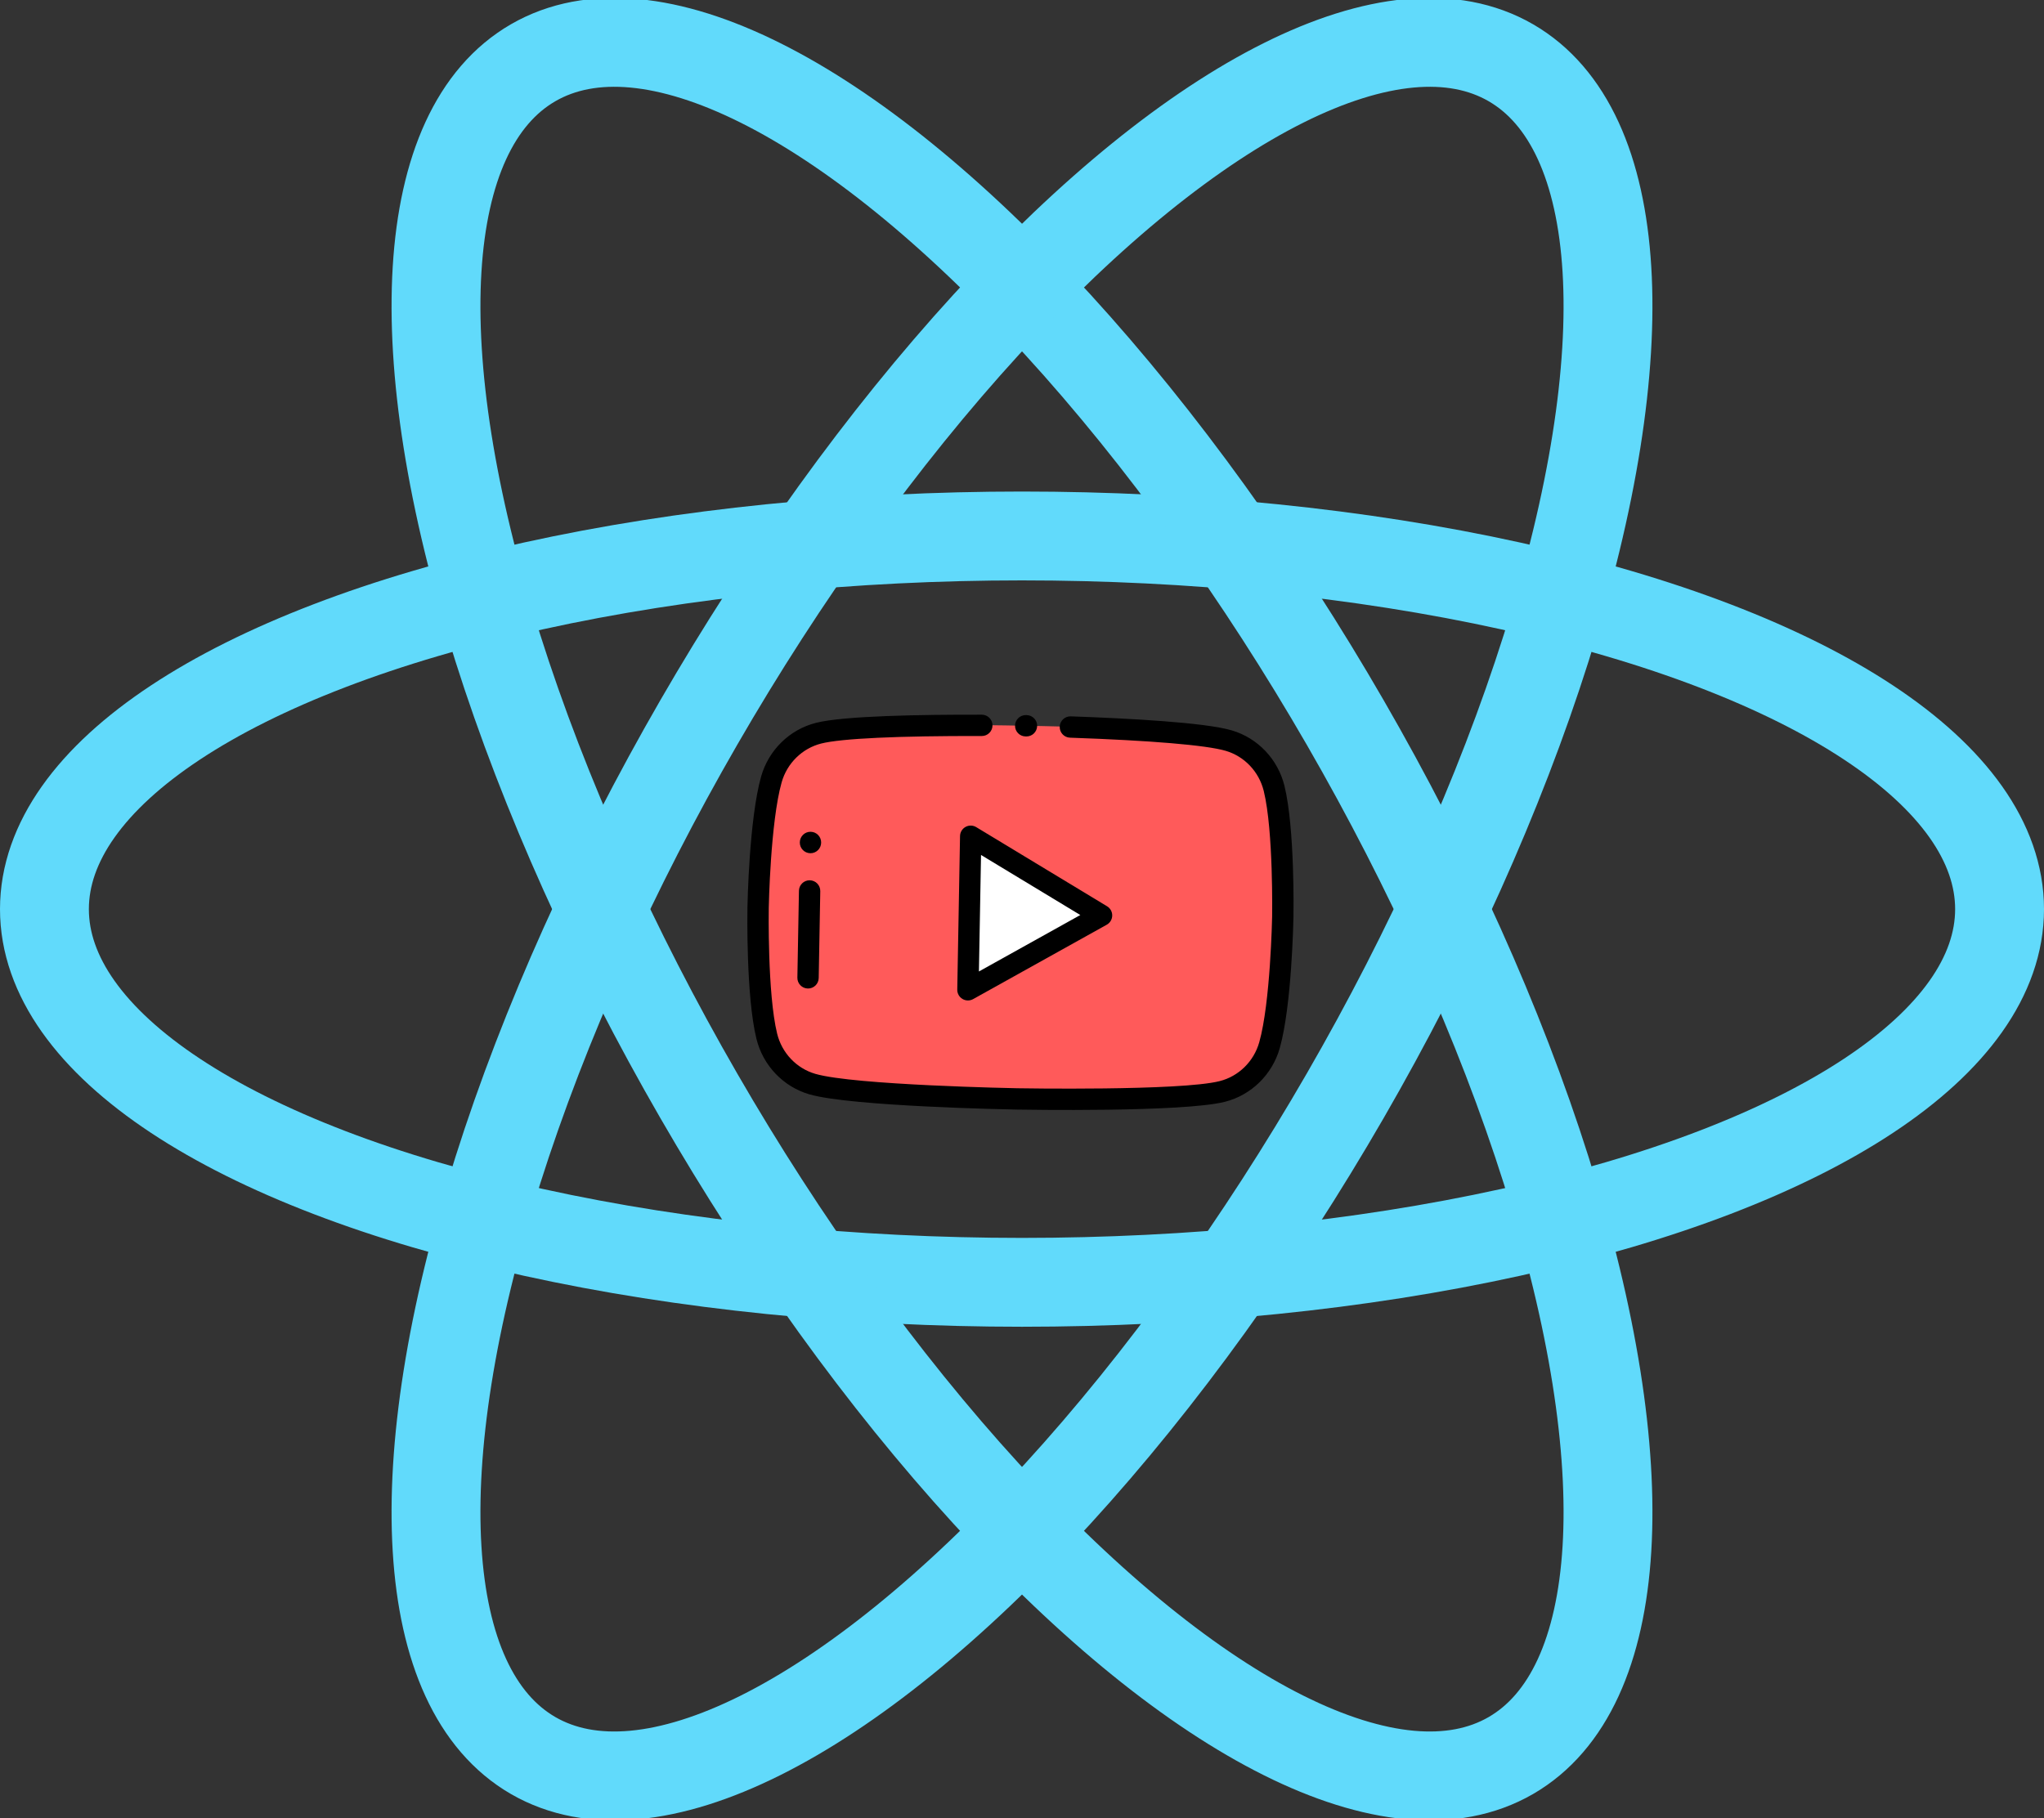 <?xml version="1.0" encoding="utf-8"?>
<svg viewBox="-11.5 -10.232 23 20.463" xmlns="http://www.w3.org/2000/svg">
  <rect x="-11.5" y="-10.232" width="23" height="20.463" fill="#333333" stroke="none"/>
  <circle fill="#61dafb" r="2.05"/>
  <g fill="none" stroke="#61dafb">
    <ellipse rx="11" ry="4.2"/>
    <ellipse rx="11" ry="4.2" transform="rotate(60)"/>
    <ellipse rx="11" ry="4.2" transform="rotate(120)"/>
  </g>
  <g transform="matrix(0.012, 0, 0, 0.012, -0.316, -0.032)" style="">
    <path style="fill:#FF5A5A;" d="M 260.591 -114.711 C 254.933 -136.223 238.261 -153.166 217.093 -158.916 C 178.725 -169.364 64.22 -169.364 24.872 -169.364 C -14.476 -169.364 -128.981 -169.364 -167.349 -158.916 C -188.517 -153.166 -205.189 -136.223 -210.847 -114.711 C -221.128 -75.72 -221.128 5.635 -221.128 5.635 C -221.128 5.635 -221.128 86.989 -210.847 125.982 C -205.189 147.494 -188.517 164.437 -167.349 170.187 C -128.981 180.635 -33.128 180.635 24.872 180.635 C 82.872 180.635 178.725 180.635 217.093 170.187 C 238.261 164.437 254.933 147.494 260.591 125.982 C 270.872 86.989 270.872 5.635 270.872 5.635 C 270.872 5.635 270.872 -75.72 260.591 -114.711 Z" transform="matrix(1, 0.018, -0.018, 1, 0.103, -0.437)"/>
    <path d="M 30.457 -159.295 C 30.448 -159.295 30.439 -159.295 30.43 -159.295 L 29.705 -159.297 C 24.19 -159.312 19.73 -163.788 19.732 -169.3 C 19.732 -169.308 19.732 -169.316 19.732 -169.324 C 19.747 -174.838 24.222 -179.297 29.732 -179.297 C 29.742 -179.297 29.75 -179.297 29.76 -179.297 L 30.484 -179.295 C 35.999 -179.28 40.459 -174.804 40.457 -169.292 C 40.457 -169.284 40.457 -169.276 40.457 -169.268 C 40.442 -163.754 35.967 -159.295 30.457 -159.295 Z" transform="matrix(1, 0.018, -0.018, 1, -2.977, -0.556)"/>
    <path d="M 24.869 190.635 C 18.533 190.635 -130.772 190.512 -169.98 179.835 C -194.587 173.151 -213.956 153.49 -220.522 128.525 C -231.01 88.743 -231.131 9.01 -231.131 5.635 C -231.131 2.26 -231.01 -77.473 -220.52 -117.26 C -213.956 -142.219 -194.587 -161.881 -169.974 -168.566 C -144.073 -175.619 -71.203 -178.137 -14.634 -179.006 C -9.126 -179.054 -4.566 -174.683 -4.481 -169.161 C -4.397 -163.639 -8.804 -159.093 -14.326 -159.009 C -92.666 -157.804 -146.078 -154.345 -164.725 -149.267 C -182.461 -144.449 -196.428 -130.234 -201.18 -112.167 C -211.011 -74.88 -211.131 4.834 -211.131 5.635 C -211.131 6.435 -211.011 86.149 -201.181 123.432 C -196.428 141.505 -182.461 155.72 -164.731 160.536 C -128.077 170.517 23.344 170.635 24.869 170.635 C 26.394 170.635 177.815 170.518 214.463 160.538 C 232.199 155.72 246.166 141.505 250.918 123.438 C 260.749 86.149 260.869 6.435 260.869 5.634 C 260.869 4.834 260.749 -74.88 250.919 -112.162 C 246.166 -130.235 232.199 -144.45 214.469 -149.266 C 196.222 -154.235 144.344 -157.67 68.384 -158.94 C 62.862 -159.032 58.46 -163.584 58.552 -169.106 C 58.644 -174.628 63.228 -179.013 68.718 -178.938 C 123.598 -178.021 194.343 -175.476 219.718 -168.565 C 244.325 -161.881 263.694 -142.22 270.26 -117.255 C 280.748 -77.473 280.869 2.26 280.869 5.635 C 280.869 9.01 280.748 88.743 270.258 128.531 C 263.694 153.49 244.325 173.152 219.712 179.837 C 180.51 190.512 31.205 190.635 24.869 190.635 Z" transform="matrix(1, 0.018, -0.018, 1, 0.106, -0.437)"/>
    <polygon style="fill:#FFFFFF;" points="-23.073 -64.594 100.927 7.406 -23.073 79.406" transform="matrix(1, 0.018, -0.018, 1, 0.136, -0.684)"/>
    <path d="M -173.524 77.167 C -179.047 77.167 -183.524 72.69 -183.524 67.167 L -183.524 -14.333 C -183.524 -19.856 -179.047 -24.333 -173.524 -24.333 C -168.001 -24.333 -163.524 -19.856 -163.524 -14.333 L -163.524 67.167 C -163.524 72.69 -168.001 77.167 -173.524 77.167 Z" transform="matrix(1, 0.018, -0.018, 1, 0.438, 3.06)"/>
    <path d="M -172.006 -49.702 C -177.529 -49.702 -182.006 -54.179 -182.006 -59.702 L -182.006 -59.82 C -182.006 -65.343 -177.529 -69.82 -172.006 -69.82 C -166.483 -69.82 -162.006 -65.343 -162.006 -59.82 L -162.006 -59.702 C -162.006 -54.179 -166.483 -49.702 -172.006 -49.702 Z" transform="matrix(1, 0.018, -0.018, 1, -1.079, 3.02)"/>
    <path d="M -23.073 89.406 C -24.796 89.406 -26.518 88.962 -28.062 88.073 C -31.162 86.288 -33.073 82.984 -33.073 79.406 L -33.073 -64.594 C -33.073 -68.171 -31.162 -71.476 -28.062 -73.261 C -24.962 -75.046 -21.145 -75.039 -18.051 -73.242 L 105.949 -1.242 C 109.031 0.548 110.928 3.842 110.928 7.406 C 110.928 10.97 109.032 14.264 105.949 16.054 L -18.051 88.054 C -19.603 88.956 -21.338 89.406 -23.073 89.406 Z M -13.073 -47.224 L -13.073 62.036 L 81.012 7.406 L -13.073 -47.224 Z" transform="matrix(1, 0.018, -0.018, 1, 0.136, -0.684)"/>
    <g transform="matrix(1, 0.018, -0.018, 1, -226.58, -254.832)"/>
    <g transform="matrix(1, 0.018, -0.018, 1, -226.58, -254.832)"/>
    <g transform="matrix(1, 0.018, -0.018, 1, -226.58, -254.832)"/>
    <g transform="matrix(1, 0.018, -0.018, 1, -226.58, -254.832)"/>
    <g transform="matrix(1, 0.018, -0.018, 1, -226.58, -254.832)"/>
    <g transform="matrix(1, 0.018, -0.018, 1, -226.58, -254.832)"/>
    <g transform="matrix(1, 0.018, -0.018, 1, -226.58, -254.832)"/>
    <g transform="matrix(1, 0.018, -0.018, 1, -226.58, -254.832)"/>
    <g transform="matrix(1, 0.018, -0.018, 1, -226.58, -254.832)"/>
    <g transform="matrix(1, 0.018, -0.018, 1, -226.58, -254.832)"/>
    <g transform="matrix(1, 0.018, -0.018, 1, -226.58, -254.832)"/>
    <g transform="matrix(1, 0.018, -0.018, 1, -226.58, -254.832)"/>
    <g transform="matrix(1, 0.018, -0.018, 1, -226.58, -254.832)"/>
    <g transform="matrix(1, 0.018, -0.018, 1, -226.58, -254.832)"/>
    <g transform="matrix(1, 0.018, -0.018, 1, -226.58, -254.832)"/>
  </g>
</svg>
